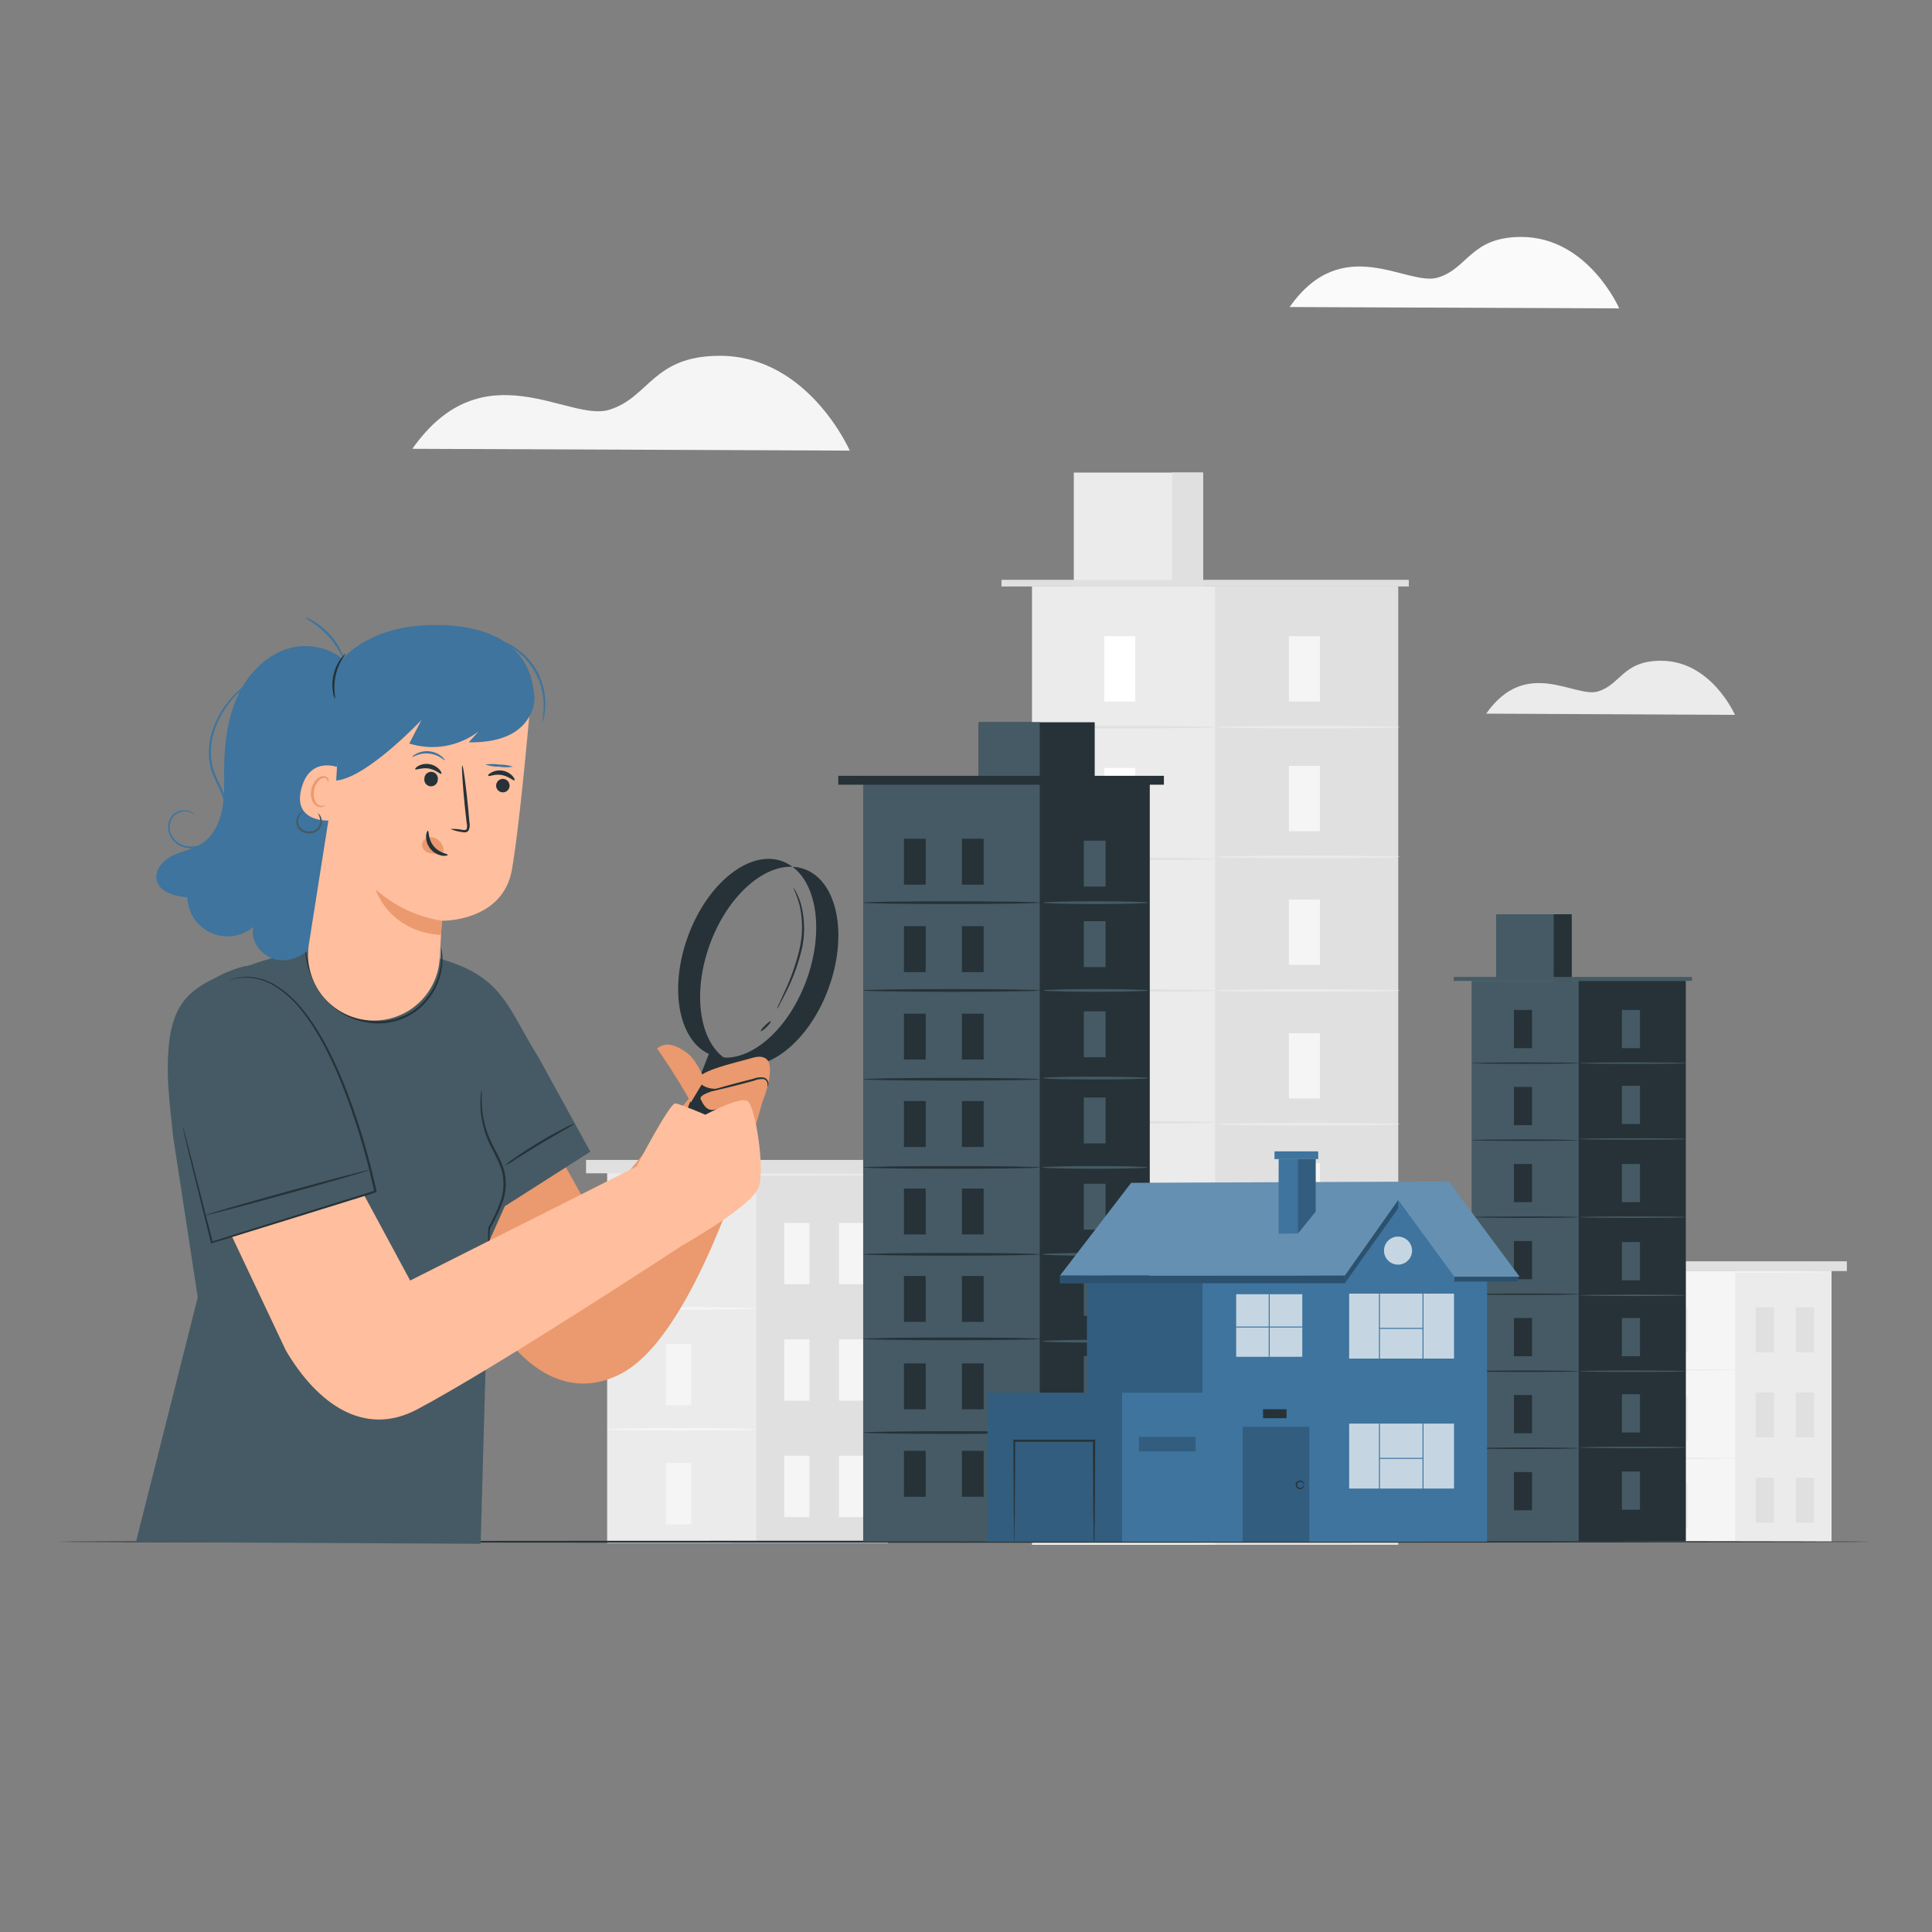 <svg xmlns="http://www.w3.org/2000/svg" viewBox="0 0 500 500"><rect x="0" y="0" width="500" height="500" fill="#808080" stroke="none"/><g id="freepik--background-complete--inject-7"><rect x="420.83" y="328.87" width="53.15" height="70.1" style="fill:#f5f5f5"></rect><rect x="449.06" y="328.87" width="24.92" height="70.1" style="fill:#ebebeb"></rect><rect x="431.97" y="338.36" width="4.78" height="11.61" style="fill:#ebebeb"></rect><rect x="431.97" y="383.8" width="4.78" height="11.61" style="fill:#ebebeb"></rect><path d="M449.06,354.52c0,.1-6.32.18-14.11.18s-14.12-.08-14.12-.18,6.32-.18,14.12-.18S449.06,354.42,449.06,354.52Z" style="fill:#ebebeb"></path><rect x="431.97" y="361.25" width="4.78" height="11.61" style="fill:#ebebeb"></rect><path d="M449.06,377.42c0,.1-6.32.18-14.11.18s-14.12-.08-14.12-.18,6.32-.19,14.12-.19S449.06,377.32,449.06,377.42Z" style="fill:#ebebeb"></path><rect x="454.35" y="338.36" width="4.78" height="11.61" style="fill:#e0e0e0"></rect><rect x="464.72" y="338.36" width="4.78" height="11.61" style="fill:#e0e0e0"></rect><rect x="454.35" y="360.39" width="4.78" height="11.61" style="fill:#e0e0e0"></rect><rect x="464.72" y="360.39" width="4.78" height="11.61" style="fill:#e0e0e0"></rect><rect x="454.35" y="382.42" width="4.78" height="11.61" style="fill:#e0e0e0"></rect><rect x="464.72" y="382.42" width="4.78" height="11.61" style="fill:#e0e0e0"></rect><rect x="416.83" y="326.42" width="61.14" height="2.53" style="fill:#e0e0e0"></rect><path d="M474.35,329.19c0,.1-11.88.18-26.53.18s-26.53-.08-26.53-.18,11.88-.18,26.53-.18S474.35,329.09,474.35,329.19Z" style="fill:#f5f5f5"></path><rect x="267.08" y="151.78" width="94.76" height="248.02" style="fill:#ebebeb"></rect><rect x="314.45" y="151.78" width="47.38" height="248.02" style="fill:#e0e0e0"></rect><rect x="277.9" y="122.3" width="33.46" height="29.48" style="fill:#ebebeb"></rect><rect x="303.38" y="122.3" width="7.97" height="29.48" style="fill:#e0e0e0"></rect><rect x="259.18" y="150.06" width="105.42" height="1.72" style="fill:#e0e0e0"></rect><rect x="285.78" y="164.64" width="8.02" height="16.91" style="fill:#fff"></rect><path d="M314.45,188.19c0,.18-10.6.32-23.68.32s-23.69-.14-23.69-.32,10.6-.33,23.69-.33S314.45,188,314.45,188.19Z" style="fill:#e0e0e0"></path><rect x="333.57" y="164.64" width="8.02" height="16.91" style="fill:#f5f5f5"></rect><path d="M362.24,188.19c0,.18-10.6.32-23.68.32s-23.69-.14-23.69-.32,10.6-.33,23.69-.33S362.24,188,362.24,188.19Z" style="fill:#ebebeb"></path><rect x="333.57" y="198.21" width="8.02" height="16.91" style="fill:#f5f5f5"></rect><path d="M362.24,221.76c0,.18-10.6.33-23.68.33s-23.69-.15-23.69-.33,10.6-.32,23.69-.32S362.24,221.59,362.24,221.76Z" style="fill:#ebebeb"></path><rect x="333.57" y="232.8" width="8.02" height="16.91" style="fill:#f5f5f5"></rect><path d="M362.24,256.35c0,.18-10.6.33-23.68.33s-23.69-.15-23.69-.33,10.6-.32,23.69-.32S362.24,256.18,362.24,256.35Z" style="fill:#ebebeb"></path><rect x="333.57" y="267.4" width="8.02" height="16.91" style="fill:#f5f5f5"></rect><path d="M362.24,290.94c0,.18-10.6.33-23.68.33s-23.69-.15-23.69-.33,10.6-.32,23.69-.32S362.24,290.77,362.24,290.94Z" style="fill:#ebebeb"></path><rect x="333.57" y="301" width="8.02" height="16.91" style="fill:#f5f5f5"></rect><path d="M362.24,324.55c0,.17-10.6.32-23.68.32s-23.69-.15-23.69-.32,10.6-.33,23.69-.33S362.24,324.37,362.24,324.55Z" style="fill:#ebebeb"></path><rect x="333.57" y="334.73" width="8.02" height="16.91" style="fill:#f5f5f5"></rect><rect x="333.57" y="368.91" width="8.02" height="16.91" style="fill:#f5f5f5"></rect><path d="M362.24,358.28c0,.18-10.6.33-23.68.33s-23.69-.15-23.69-.33,10.6-.32,23.69-.32S362.24,358.1,362.24,358.28Z" style="fill:#ebebeb"></path><rect x="285.78" y="198.73" width="8.02" height="16.91" style="fill:#fff"></rect><path d="M314.45,222.28c0,.17-10.6.32-23.68.32s-23.69-.15-23.69-.32,10.6-.33,23.69-.33S314.45,222.1,314.45,222.28Z" style="fill:#e0e0e0"></path><rect x="285.78" y="232.82" width="8.02" height="16.91" style="fill:#fff"></rect><path d="M314.45,256.37c0,.17-10.6.32-23.68.32s-23.69-.15-23.69-.32,10.6-.33,23.69-.33S314.45,256.19,314.45,256.37Z" style="fill:#e0e0e0"></path><rect x="285.78" y="266.91" width="8.02" height="16.91" style="fill:#fff"></rect><path d="M314.45,290.46c0,.17-10.6.32-23.68.32s-23.69-.15-23.69-.32,10.6-.33,23.69-.33S314.45,290.28,314.45,290.46Z" style="fill:#e0e0e0"></path><rect x="285.78" y="301" width="8.02" height="16.91" style="fill:#fff"></rect><path d="M314.45,324.55c0,.17-10.6.32-23.68.32s-23.69-.15-23.69-.32,10.6-.33,23.69-.33S314.45,324.37,314.45,324.55Z" style="fill:#e0e0e0"></path><rect x="285.78" y="335.09" width="8.02" height="16.91" style="fill:#fff"></rect><path d="M314.45,358.64c0,.17-10.6.32-23.68.32s-23.69-.15-23.69-.32,10.6-.33,23.69-.33S314.45,358.46,314.45,358.64Z" style="fill:#e0e0e0"></path><rect x="285.78" y="369.18" width="8.02" height="16.91" style="fill:#fff"></rect><rect x="157.13" y="303.53" width="72.66" height="95.84" style="fill:#ebebeb"></rect><rect x="195.72" y="303.53" width="34.07" height="95.84" style="fill:#e0e0e0"></rect><rect x="172.36" y="316.5" width="6.53" height="15.87" style="fill:#f5f5f5"></rect><rect x="172.36" y="378.63" width="6.53" height="15.87" style="fill:#f5f5f5"></rect><path d="M195.72,338.61c0,.17-8.64.32-19.3.32s-19.29-.15-19.29-.32,8.64-.33,19.29-.33S195.72,338.43,195.72,338.61Z" style="fill:#f5f5f5"></path><rect x="172.36" y="347.8" width="6.53" height="15.87" style="fill:#f5f5f5"></rect><path d="M195.72,369.9c0,.18-8.64.33-19.3.33s-19.29-.15-19.29-.33,8.64-.32,19.29-.32S195.72,369.73,195.72,369.9Z" style="fill:#f5f5f5"></path><rect x="202.95" y="316.5" width="6.53" height="15.87" style="fill:#f5f5f5"></rect><rect x="217.13" y="316.5" width="6.53" height="15.87" style="fill:#f5f5f5"></rect><rect x="202.95" y="346.62" width="6.53" height="15.87" style="fill:#f5f5f5"></rect><rect x="217.13" y="346.62" width="6.53" height="15.87" style="fill:#f5f5f5"></rect><rect x="202.95" y="376.74" width="6.53" height="15.87" style="fill:#f5f5f5"></rect><rect x="217.13" y="376.74" width="6.53" height="15.87" style="fill:#f5f5f5"></rect><rect x="151.67" y="300.19" width="83.59" height="3.46" style="fill:#e0e0e0"></rect><path d="M230.3,304c0,.18-16.24.33-36.27.33s-36.28-.15-36.28-.33,16.24-.32,36.28-.32S230.3,303.8,230.3,304Z" style="fill:#ebebeb"></path><path d="M384.63,184.69,449,185s-6.1-14-19.13-14c-9.93,0-10.37,6.18-16.34,7.95S395,169.9,384.63,184.69Z" style="fill:#ebebeb"></path><path d="M106.72,116.15l113.2.47S209.2,92.09,186.29,92.08c-17.46,0-18.24,10.87-28.72,14S125,90.14,106.72,116.15Z" style="fill:#f5f5f5"></path><path d="M333.76,79.46l85.29.35S411,61.33,393.71,61.32c-13.16,0-13.74,8.19-21.64,10.53S347.5,59.86,333.76,79.46Z" style="fill:#fafafa"></path></g><g id="freepik--Floor--inject-7"><path d="M484.35,399c0,.15-105.12.26-234.76.26S14.81,399.15,14.81,399s105.09-.26,234.78-.26S484.35,398.86,484.35,399Z" style="fill:#263238"></path></g><g id="freepik--Buildings--inject-7"><rect x="380.86" y="253.85" width="55.41" height="145.03" style="fill:#455a64"></rect><rect x="408.56" y="253.85" width="27.7" height="145.03" style="fill:#263238"></rect><rect x="387.19" y="236.61" width="19.57" height="17.24" style="fill:#455a64"></rect><rect x="402.09" y="236.61" width="4.66" height="17.24" style="fill:#263238"></rect><rect x="376.24" y="252.84" width="61.65" height="1.01" style="fill:#455a64"></rect><rect x="391.8" y="261.37" width="4.69" height="9.89" style="fill:#263238"></rect><path d="M408.56,275.14c0,.1-6.2.19-13.85.19s-13.85-.09-13.85-.19,6.2-.19,13.85-.19S408.56,275,408.56,275.14Z" style="fill:#263238"></path><rect x="419.74" y="261.37" width="4.69" height="9.89" style="fill:#455a64"></rect><path d="M436.51,275.14c0,.1-6.2.19-13.85.19s-13.85-.09-13.85-.19,6.2-.19,13.85-.19S436.51,275,436.51,275.14Z" style="fill:#455a64"></path><rect x="419.74" y="281" width="4.69" height="9.89" style="fill:#455a64"></rect><path d="M436.51,294.77c0,.11-6.2.19-13.85.19s-13.85-.08-13.85-.19,6.2-.19,13.85-.19S436.51,294.67,436.51,294.77Z" style="fill:#455a64"></path><rect x="419.74" y="301.23" width="4.69" height="9.89" style="fill:#455a64"></rect><path d="M436.51,315c0,.1-6.2.19-13.85.19s-13.85-.09-13.85-.19,6.2-.19,13.85-.19S436.51,314.89,436.51,315Z" style="fill:#455a64"></path><rect x="419.74" y="321.45" width="4.69" height="9.89" style="fill:#455a64"></rect><path d="M436.51,335.22c0,.11-6.2.19-13.85.19s-13.85-.08-13.85-.19,6.2-.18,13.85-.18S436.51,335.12,436.51,335.22Z" style="fill:#455a64"></path><rect x="419.74" y="341.1" width="4.69" height="9.89" style="fill:#455a64"></rect><path d="M436.51,354.87c0,.11-6.2.19-13.85.19s-13.85-.08-13.85-.19,6.2-.19,13.85-.19S436.51,354.77,436.51,354.87Z" style="fill:#455a64"></path><rect x="419.74" y="360.83" width="4.69" height="9.89" style="fill:#455a64"></rect><rect x="419.74" y="380.82" width="4.69" height="9.89" style="fill:#455a64"></rect><path d="M436.51,374.6c0,.11-6.2.19-13.85.19s-13.85-.08-13.85-.19,6.2-.19,13.85-.19S436.51,374.5,436.51,374.6Z" style="fill:#455a64"></path><rect x="391.8" y="281.3" width="4.69" height="9.89" style="fill:#263238"></rect><path d="M408.56,295.07c0,.1-6.2.19-13.85.19s-13.85-.09-13.85-.19,6.2-.19,13.85-.19S408.56,295,408.56,295.07Z" style="fill:#263238"></path><rect x="391.8" y="301.23" width="4.69" height="9.89" style="fill:#263238"></rect><path d="M408.56,315c0,.11-6.2.19-13.85.19s-13.85-.08-13.85-.19,6.2-.18,13.85-.18S408.56,314.9,408.56,315Z" style="fill:#263238"></path><rect x="391.8" y="321.17" width="4.69" height="9.89" style="fill:#263238"></rect><path d="M408.56,334.94c0,.1-6.2.19-13.85.19s-13.85-.09-13.85-.19,6.2-.19,13.85-.19S408.56,334.83,408.56,334.94Z" style="fill:#263238"></path><rect x="391.8" y="341.1" width="4.69" height="9.89" style="fill:#263238"></rect><path d="M408.56,354.87c0,.11-6.2.19-13.85.19s-13.85-.08-13.85-.19,6.2-.19,13.85-.19S408.56,354.77,408.56,354.87Z" style="fill:#263238"></path><rect x="391.8" y="361.04" width="4.69" height="9.89" style="fill:#263238"></rect><path d="M408.56,374.81c0,.1-6.2.19-13.85.19s-13.85-.09-13.85-.19,6.2-.19,13.85-.19S408.56,374.7,408.56,374.81Z" style="fill:#263238"></path><rect x="391.8" y="380.97" width="4.69" height="9.89" style="fill:#263238"></rect><rect x="223.39" y="202.02" width="74.13" height="196.92" style="fill:#455a64"></rect><rect x="269.08" y="202.02" width="28.45" height="196.92" style="fill:#263238"></rect><rect x="280.49" y="217.56" width="5.63" height="11.88" style="fill:#455a64"></rect><rect x="280.49" y="238.4" width="5.63" height="11.88" style="fill:#455a64"></rect><rect x="280.49" y="261.74" width="5.63" height="11.88" style="fill:#455a64"></rect><rect x="280.49" y="284.04" width="5.63" height="11.88" style="fill:#455a64"></rect><rect x="280.49" y="306.35" width="5.63" height="11.88" style="fill:#455a64"></rect><rect x="280.49" y="328.65" width="5.63" height="11.88" style="fill:#455a64"></rect><rect x="280.49" y="350.96" width="5.63" height="11.88" style="fill:#455a64"></rect><rect x="280.49" y="375.48" width="5.63" height="11.88" style="fill:#455a64"></rect><rect x="216.94" y="200.78" width="84.28" height="2.3" style="fill:#263238"></rect><rect x="253.3" y="186.92" width="30.01" height="15.01" style="fill:#263238"></rect><rect x="253.3" y="186.92" width="15.78" height="13.86" style="fill:#455a64"></rect><rect x="233.94" y="217.07" width="5.63" height="11.88" style="fill:#263238"></rect><rect x="248.94" y="217.07" width="5.63" height="11.88" style="fill:#263238"></rect><rect x="233.94" y="239.7" width="5.63" height="11.88" style="fill:#263238"></rect><rect x="248.94" y="239.7" width="5.63" height="11.88" style="fill:#263238"></rect><rect x="233.94" y="262.33" width="5.63" height="11.88" style="fill:#263238"></rect><rect x="248.94" y="262.33" width="5.63" height="11.88" style="fill:#263238"></rect><rect x="233.94" y="284.96" width="5.63" height="11.88" style="fill:#263238"></rect><rect x="248.94" y="284.96" width="5.63" height="11.88" style="fill:#263238"></rect><rect x="233.94" y="307.59" width="5.63" height="11.88" style="fill:#263238"></rect><rect x="248.94" y="307.59" width="5.63" height="11.88" style="fill:#263238"></rect><rect x="233.94" y="330.22" width="5.63" height="11.88" style="fill:#263238"></rect><rect x="248.94" y="330.22" width="5.63" height="11.88" style="fill:#263238"></rect><rect x="233.94" y="352.85" width="5.63" height="11.88" style="fill:#263238"></rect><rect x="248.94" y="352.85" width="5.63" height="11.88" style="fill:#263238"></rect><rect x="233.94" y="375.48" width="5.63" height="11.88" style="fill:#263238"></rect><rect x="248.94" y="375.48" width="5.63" height="11.88" style="fill:#263238"></rect><path d="M269.08,233.61c0,.2-10.23.36-22.84.36s-22.85-.16-22.85-.36,10.23-.35,22.85-.35S269.08,233.42,269.08,233.61Z" style="fill:#263238"></path><path d="M269.08,256.32c0,.2-10.23.36-22.84.36s-22.85-.16-22.85-.36,10.23-.35,22.85-.35S269.08,256.13,269.08,256.32Z" style="fill:#263238"></path><path d="M269.08,279.31c0,.19-10.23.35-22.84.35s-22.85-.16-22.85-.35,10.23-.36,22.85-.36S269.08,279.11,269.08,279.31Z" style="fill:#263238"></path><path d="M269.08,302.13c0,.19-10.23.35-22.84.35s-22.85-.16-22.85-.35,10.23-.36,22.85-.36S269.08,301.93,269.08,302.13Z" style="fill:#263238"></path><path d="M269.08,324.62c0,.19-10.23.35-22.84.35s-22.85-.16-22.85-.35,10.23-.36,22.85-.36S269.08,324.42,269.08,324.62Z" style="fill:#263238"></path><path d="M269.08,346.5c0,.19-10.23.35-22.84.35s-22.85-.16-22.85-.35,10.23-.36,22.85-.36S269.08,346.3,269.08,346.5Z" style="fill:#263238"></path><path d="M269.08,370.75c0,.19-10.23.35-22.84.35s-22.85-.16-22.85-.35,10.23-.36,22.85-.36S269.08,370.55,269.08,370.75Z" style="fill:#263238"></path><path d="M297.2,233.61c0,.2-6.09.36-13.6.36s-13.6-.16-13.6-.36,6.08-.35,13.6-.35S297.2,233.42,297.2,233.61Z" style="fill:#455a64"></path><path d="M297.2,256.32c0,.2-6.09.36-13.6.36s-13.6-.16-13.6-.36,6.08-.35,13.6-.35S297.2,256.13,297.2,256.32Z" style="fill:#455a64"></path><path d="M297.2,279c0,.2-6.09.36-13.6.36S270,279.23,270,279s6.08-.35,13.6-.35S297.2,278.84,297.2,279Z" style="fill:#455a64"></path><path d="M296.9,302.13c0,.19-6.09.35-13.6.35s-13.6-.16-13.6-.35,6.09-.36,13.6-.36S296.9,301.93,296.9,302.13Z" style="fill:#455a64"></path><path d="M296.9,324.62c0,.19-6.09.35-13.6.35s-13.6-.16-13.6-.35,6.09-.36,13.6-.36S296.9,324.42,296.9,324.62Z" style="fill:#455a64"></path><path d="M296.9,347.11c0,.19-6.09.35-13.6.35s-13.6-.16-13.6-.35,6.09-.36,13.6-.36S296.9,346.91,296.9,347.11Z" style="fill:#455a64"></path><path d="M296.9,370.75c0,.19-6.09.35-13.6.35s-13.6-.16-13.6-.35,6.09-.36,13.6-.36S296.9,370.55,296.9,370.75Z" style="fill:#455a64"></path></g><g id="freepik--House--inject-7"><rect x="281.31" y="330.41" width="29.89" height="68.59" style="fill:#3E749E"></rect><rect x="281.31" y="330.41" width="29.89" height="68.59" style="opacity:0.2"></rect><polygon points="274.32 330.13 348.07 330.13 361.85 310.57 376.29 330.69 393.27 330.42 374.97 305.77 292.74 306.12 274.32 330.13" style="fill:#3E749E"></polygon><polygon points="274.32 330.13 348.07 330.13 361.85 310.57 376.29 330.69 393.27 330.42 374.97 305.77 292.74 306.12 274.32 330.13" style="fill:#fff;opacity:0.2"></polygon><polygon points="311.2 330.42 311.2 399 384.85 399 384.85 330.42 376.4 330.42 361.85 310.57 348.02 330.11 311.2 330.42" style="fill:#3E749E"></polygon><g style="opacity:0.2"><polyline points="321.61 399 321.61 369.27 338.83 369.27 338.83 399"></polyline></g><rect x="349.16" y="368.43" width="27.14" height="16.81" style="fill:#fff;opacity:0.7"></rect><rect x="349.16" y="334.79" width="27.14" height="16.81" style="fill:#fff;opacity:0.7"></rect><rect x="319.92" y="334.94" width="17.11" height="16.2" style="fill:#fff;opacity:0.7"></rect><rect x="356.87" y="368.43" width="0.25" height="16.97" style="fill:#3E749E"></rect><rect x="368.15" y="368.43" width="0.25" height="16.97" style="fill:#3E749E"></rect><rect x="356.99" y="377.3" width="11.28" height="0.25" style="fill:#3E749E"></rect><rect x="356.87" y="334.79" width="0.25" height="16.97" style="fill:#3E749E"></rect><rect x="368.15" y="334.79" width="0.25" height="16.97" style="fill:#3E749E"></rect><rect x="356.99" y="343.66" width="11.28" height="0.25" style="fill:#3E749E"></rect><rect x="328.35" y="334.94" width="0.25" height="16.2" style="fill:#3E749E"></rect><rect x="319.92" y="343.31" width="17.11" height="0.25" style="fill:#3E749E"></rect><path d="M365.44,323.66a3.63,3.63,0,1,1-3.63-3.63A3.64,3.64,0,0,1,365.44,323.66Z" style="fill:#fff;opacity:0.7"></path><polygon points="335.92 319.21 340.5 313.56 340.5 299.97 330.91 299.97 330.91 319.31 335.92 319.21" style="fill:#3E749E"></polygon><polygon points="335.92 319.21 335.92 299.97 340.5 299.97 340.5 313.56 335.92 319.21" style="opacity:0.2"></polygon><rect x="329.84" y="297.97" width="11.31" height="2" style="fill:#3E749E"></rect><rect x="255.58" y="360.42" width="56.47" height="38.59" style="fill:#3E749E"></rect><rect x="255.58" y="360.42" width="34.82" height="38.59" style="opacity:0.2"></rect><path d="M283.07,398.94a2,2,0,0,1-.05-.5c0-.39,0-.87,0-1.45,0-1.34,0-3.16-.08-5.43,0-4.7-.06-11.19-.1-18.7l.28.28H262.45l.27-.28c0,7.51-.07,14-.1,18.7,0,2.27-.06,4.09-.08,5.43,0,.58,0,1.06-.05,1.45a2.42,2.42,0,0,1,0,.5,1.51,1.51,0,0,1-.05-.5c0-.39,0-.87,0-1.45,0-1.34,0-3.16-.08-5.43,0-4.69-.06-11.19-.1-18.7v-.28h21.18v.28c-.05,7.51-.08,14-.11,18.7,0,2.27-.06,4.09-.08,5.43,0,.58,0,1.06,0,1.45A2.8,2.8,0,0,1,283.07,398.94Z" style="fill:#263238"></path><rect x="294.76" y="371.87" width="14.67" height="3.74" style="opacity:0.2"></rect><polygon points="274.32 330.13 274.32 332.12 348.02 332.12 348.02 330.11 274.32 330.13" style="fill:#3E749E"></polygon><polygon points="348.02 332.12 361.81 312.77 361.85 310.57 348.07 330.13 348.02 332.12" style="fill:#3E749E"></polygon><rect x="376.4" y="330.41" width="16.51" height="1.28" style="fill:#3E749E"></rect><rect x="326.87" y="364.71" width="6.09" height="2.32" style="fill:#263238"></rect><polygon points="274.32 330.13 274.32 332.12 348.02 332.12 348.02 330.11 274.32 330.13" style="opacity:0.3"></polygon><polygon points="348.02 332.12 361.81 312.77 361.85 310.57 348.07 330.13 348.02 332.12" style="opacity:0.3"></polygon><rect x="376.4" y="330.41" width="16.51" height="1.28" style="opacity:0.3"></rect><path d="M337.44,384.27c-.05,0,0-.38-.45-.67a.86.86,0,0,0-.79-.09.82.82,0,0,0,0,1.52.86.86,0,0,0,.79-.09c.41-.29.4-.68.45-.67s.17.43-.3.87a1.1,1.1,0,0,1-1.05.19,1.12,1.12,0,0,1,0-2.12,1.1,1.1,0,0,1,1.05.19C337.61,383.85,337.47,384.3,337.44,384.27Z" style="fill:#263238"></path></g><g id="freepik--Character--inject-7"><path d="M197.25,285.34s-15.51,59-36.36,70.08c-13.74,7.3-25.87-1.41-34-15.21l-29.4-47.32a11,11,0,0,1,7-13.34L129,271l24.42,43.53,31.25-38" style="fill:#eb996e"></path><path d="M44.64,289.45c.54,3.84,10.21,32.07,10.21,32.07s43.88-12.41,43.42-14.59c-.38-1.77-7.24-29.89-16.4-45.74a22.47,22.47,0,0,0-16.74-11.28c-1.94-.22-6.25,1.58-7.44,2.17C48.35,256.75,40.46,259.79,44.64,289.45Z" style="fill:#455a64"></path><path d="M113.44,248c16.85,4.69,17.61,12.35,26.05,25.86l13.29,24.2-22.14,14.11-4.06,9.1-2.19,78.26-89.21-.44,16-63.35L44.8,294.14c-.59-6.56-2.48-18.82-.46-25.15,6.33-19.78,29.94-21.89,44.46-24.89,3-.62,5.89.33,8.33,1.07" style="fill:#455a64"></path><path d="M126.36,325.29a13.53,13.53,0,0,1-.06-2c0-1.4,0-3.26.07-5.5v-.05l0,0a47.74,47.74,0,0,0,2.91-6.16,13.75,13.75,0,0,0,.74-7.94c-.72-3-2.38-5.52-3.49-8a24.76,24.76,0,0,1-2-7,23.88,23.88,0,0,1-.13-4.87c0-.58.11-1,.16-1.32a1.32,1.32,0,0,1,.11-.45,15,15,0,0,1,0,1.78,26.76,26.76,0,0,0,.31,4.8,25.08,25.08,0,0,0,2.07,6.8c1.1,2.44,2.8,5,3.56,8.1a14.08,14.08,0,0,1-.79,8.26,45.12,45.12,0,0,1-3,6.18l0-.1c-.11,2.24-.19,4.1-.26,5.5A11.09,11.09,0,0,1,126.36,325.29Z" style="fill:#263238"></path><path d="M114.14,245.25a2.33,2.33,0,0,1,.15.6,12.72,12.72,0,0,1,.2,1.77,16.28,16.28,0,0,1-1.08,6.45,17.28,17.28,0,0,1-5.84,7.7,16.66,16.66,0,0,1-11.4,3,19.11,19.11,0,0,1-6-1.63,18.12,18.12,0,0,1-4.77-3.26,21.14,21.14,0,0,1-5.23-8.15,21.77,21.77,0,0,1-1.25-6.42,14,14,0,0,1,0-1.78,2.36,2.36,0,0,1,.06-.61c.07,0,0,.85.14,2.38a23.43,23.43,0,0,0,1.41,6.29,20.89,20.89,0,0,0,5.22,7.9,17.35,17.35,0,0,0,4.64,3.13,18.49,18.49,0,0,0,5.8,1.57,16.18,16.18,0,0,0,11-2.81,17.12,17.12,0,0,0,7-13.71C114.26,246.1,114.07,245.26,114.14,245.25Z" style="fill:#263238"></path><path d="M148.74,290.75a18,18,0,0,1-2.64,1.64c-1.65,1-3.95,2.28-6.45,3.79s-4.73,2.92-6.35,3.94a17.3,17.3,0,0,1-2.68,1.57,16.15,16.15,0,0,1,2.46-1.91c1.56-1.11,3.77-2.58,6.28-4.1s4.84-2.78,6.55-3.65A15.1,15.1,0,0,1,148.74,290.75Z" style="fill:#263238"></path><path d="M47.38,291.79s.06.18.17.53l.42,1.56,1.57,6c1.33,5.2,3.23,12.62,5.54,21.61l-.29-.16,41.26-12.89,1-.37-.19.33a178.69,178.69,0,0,0-8.12-27.12c-3.2-8.08-6.87-15.09-11-20.14a26.86,26.86,0,0,0-6.53-5.86,14,14,0,0,0-6.2-2.18,8.41,8.41,0,0,0-1.28-.11l-1.14.06c-.35,0-.67,0-1,.07l-.78.17-1.08.22a3.26,3.26,0,0,1-.37.06,1.63,1.63,0,0,1,.35-.12l1.07-.27.79-.2c.3-.06.63-.06,1-.1l1.15-.08a9.87,9.87,0,0,1,1.3.07A14.19,14.19,0,0,1,71.36,255,26.88,26.88,0,0,1,78,260.85c4.27,5.07,8,12.1,11.23,20.2a177.38,177.38,0,0,1,8.2,27.2l0,.25-.24.08-1,.37c-15.47,4.91-29.8,9.24-41.33,12.79l-.23.07-.06-.23c-2.23-9-4.06-16.45-5.35-21.66-.62-2.57-1.1-4.59-1.44-6l-.36-1.57A2.23,2.23,0,0,1,47.38,291.79Z" style="fill:#263238"></path><path d="M95.63,302.78c0,.16-9.48,2.91-21.27,6.16S53,314.69,53,314.54s9.47-2.91,21.26-6.16S95.58,302.63,95.63,302.78Z" style="fill:#263238"></path><path d="M92,174.77c-2.73-5.92-10.24-8.71-16.57-7.14s-11.33,6.74-14,12.67S58.05,192.9,58,199.42c0,3.45.15,6.94-.55,10.32s-2.36,6.72-5.26,8.6c-2.28,1.48-5.08,1.92-7.53,3.1s-4.7,3.69-4.09,6.35c.72,3.17,4.7,4.12,7.93,4.45a10.38,10.38,0,0,0,17.1,7.62c-1,4,2.53,8.12,6.59,8.6s8-2.06,10.26-5.5,2.9-7.64,3.07-11.73S85.4,223,85.8,219" style="fill:#3E749E"></path><path d="M138.07,182.22s3-20.1-24.66-20.47c-30.94-.41-36.52,26-31.22,39.91l15.38-15.24Z" style="fill:#3E749E"></path><path d="M113.8,248c.31-5.35.54-9.71.54-9.71s15.84.37,18.17-13.36,5-45.71,5-45.71h0a41.56,41.56,0,0,0-46.27.76l-1.3.9-10,63.49A17.05,17.05,0,0,0,94,263.89h0A17.05,17.05,0,0,0,113.8,248Z" style="fill:#ffbe9d"></path><path d="M131.86,203.59a1.74,1.74,0,1,1-1.53-2A1.76,1.76,0,0,1,131.86,203.59Z" style="fill:#263238"></path><path d="M133.14,201.94c-.25.21-1.4-1-3.25-1.35s-3.34.46-3.5.19.19-.52.85-.89a4.44,4.44,0,0,1,2.84-.44,4.5,4.5,0,0,1,2.54,1.37C133.13,201.39,133.26,201.85,133.14,201.94Z" style="fill:#263238"></path><path d="M113.29,201.81a1.74,1.74,0,1,1-3.45-.37,1.74,1.74,0,1,1,3.45.37Z" style="fill:#263238"></path><path d="M114.21,200.25c-.24.21-1.4-1.05-3.24-1.35s-3.34.46-3.51.18c-.08-.12.2-.52.86-.88a4.43,4.43,0,0,1,2.84-.44,4.48,4.48,0,0,1,2.54,1.37C114.2,199.69,114.33,200.16,114.21,200.25Z" style="fill:#263238"></path><path d="M116.6,214.55a11.6,11.6,0,0,1,3.07.22c.48.07.94.09,1.1-.23a2.87,2.87,0,0,0,0-1.55c-.15-1.32-.3-2.7-.46-4.15-.59-5.9-.89-10.69-.67-10.72s.88,4.73,1.48,10.63c.13,1.45.26,2.83.38,4.15a3.15,3.15,0,0,1-.23,2,1.2,1.2,0,0,1-.93.52,3.18,3.18,0,0,1-.81-.09A11.12,11.12,0,0,1,116.6,214.55Z" style="fill:#263238"></path><path d="M114.39,238.29a33.3,33.3,0,0,1-17.18-8.13s3.36,10.92,16.93,11.82Z" style="fill:#eb996e"></path><path d="M114.79,220a3.66,3.66,0,0,0-1.81-2.92,2.9,2.9,0,0,0-2.4-.26,2.09,2.09,0,0,0-1.36,1.9,2.4,2.4,0,0,0,1.69,2,6.66,6.66,0,0,0,2.78.16,2,2,0,0,0,.75-.17.68.68,0,0,0,.38-.62" style="fill:#eb996e"></path><path d="M110.75,215c-.13,0-.43.46-.48,1.37a5,5,0,0,0,4.17,5.08c.91.13,1.45-.07,1.44-.21,0-.31-2.14-.42-3.63-2.24S111.05,215.05,110.75,215Z" style="fill:#263238"></path><path d="M88,198.79c-.21-.15-7.88-3.46-10.07,5.57s8.29,8.11,8.37,7.85S88,198.79,88,198.79Z" style="fill:#ffbe9d"></path><path d="M84.15,208.42s-.19.07-.51.13a1.83,1.83,0,0,1-1.26-.24c-.94-.57-1.43-2.26-1.08-3.9a5.06,5.06,0,0,1,1-2.15,2,2,0,0,1,1.56-.94.88.88,0,0,1,.89.64c.07.28,0,.45,0,.48s.24-.11.26-.5a1,1,0,0,0-.25-.64,1.32,1.32,0,0,0-.87-.43,2.49,2.49,0,0,0-2.1,1,5.41,5.41,0,0,0-1.2,2.39c-.38,1.84.2,3.75,1.51,4.42a2,2,0,0,0,1.6.09C84.08,208.63,84.18,208.44,84.15,208.42Z" style="fill:#eb996e"></path><path d="M134.37,172.89a9.49,9.49,0,0,1,3.54,10.37c-1.36,4.32-5.39,9-16.59,8.85l2.55-2.83a19.78,19.78,0,0,1-17.94,3.14l3.14-6.08S94.91,201.35,87,202L88,186c1.91-15.1,8.38-19.63,18.17-20.44a50.64,50.64,0,0,1,10.92.19A37.48,37.48,0,0,1,134.37,172.89Z" style="fill:#3E749E"></path><path d="M79,159.81a6.51,6.51,0,0,1,2.09.92,18,18,0,0,1,7.31,8.1,6.57,6.57,0,0,1,.7,2.17c-.17.08-1.29-3.27-4.16-6.4S78.9,160,79,159.81Z" style="fill:#3E749E"></path><path d="M50.49,211s-.19-.2-.62-.47a3.78,3.78,0,0,0-2.12-.54,4,4,0,0,0-3,1.47,4.55,4.55,0,0,0-.49,4.35A5.26,5.26,0,0,0,48.43,219a7.31,7.31,0,0,0,5.94-1.75,10.75,10.75,0,0,0,3.61-6,8.8,8.8,0,0,0,0-3.72,16.74,16.74,0,0,0-1.34-3.67c-.56-1.21-1.16-2.4-1.63-3.65a15.24,15.24,0,0,1-.89-3.82,18.41,18.41,0,0,1,.85-7.32,24.61,24.61,0,0,1,6.77-10.34,45.28,45.28,0,0,1,6.6-5.12c.83-.53,1.49-.93,1.94-1.19a4.82,4.82,0,0,1,.7-.37,3.76,3.76,0,0,1-.64.47l-1.87,1.28A49.71,49.71,0,0,0,62,179a24.86,24.86,0,0,0-6.55,10.21,18.15,18.15,0,0,0-.79,7.1,16,16,0,0,0,.86,3.68c.46,1.21,1.06,2.38,1.63,3.61a17.18,17.18,0,0,1,1.37,3.79,9.39,9.39,0,0,1,0,3.95,11.26,11.26,0,0,1-3.84,6.28,7.77,7.77,0,0,1-6.35,1.81,5.66,5.66,0,0,1-4.48-3.55,4.91,4.91,0,0,1,.61-4.69,4.18,4.18,0,0,1,3.27-1.49,3.7,3.7,0,0,1,2.18.66A2.17,2.17,0,0,1,50.49,211Z" style="fill:#3E749E"></path><path d="M86.72,180.82a4.23,4.23,0,0,1-.56-1.77,11.55,11.55,0,0,1,.17-4.47,11.42,11.42,0,0,1,1.84-4.08c.68-.93,1.24-1.38,1.28-1.33s-1.81,2.21-2.56,5.54S86.9,180.79,86.72,180.82Z" style="fill:#263238"></path><path d="M78.46,210a4.38,4.38,0,0,0-1.2,1.7,2.75,2.75,0,0,0,.18,2.1,2.87,2.87,0,0,0,2.17,1.34,3,3,0,0,0,2.46-.72,2.76,2.76,0,0,0,.81-1.95,4,4,0,0,0-.64-2s.22.08.47.39a2.77,2.77,0,0,1,.58,1.56,3.13,3.13,0,0,1-.84,2.35,3.48,3.48,0,0,1-2.92.91A3.32,3.32,0,0,1,77,214.09a3.09,3.09,0,0,1-.09-2.5,2.88,2.88,0,0,1,1-1.32C78.23,210.05,78.45,210,78.46,210Z" style="fill:#455a64"></path><path d="M140.37,186.82c-.11,0,.33-1.54.34-4a17.87,17.87,0,0,0-9.43-15.93c-2.19-1.19-3.74-1.53-3.71-1.64a3.39,3.39,0,0,1,1.09.2,15.37,15.37,0,0,1,2.81,1.08,17.38,17.38,0,0,1,9.65,16.3,16,16,0,0,1-.4,3A3.8,3.8,0,0,1,140.37,186.82Z" style="fill:#3E749E"></path><path d="M115.1,196.73c-.06.07-.44-.29-1.13-.71a7,7,0,0,0-2.92-1,6.89,6.89,0,0,0-3.07.39c-.77.27-1.21.54-1.26.46s.33-.45,1.1-.84a6,6,0,0,1,3.29-.59,6.17,6.17,0,0,1,3.1,1.25C114.88,196.23,115.16,196.69,115.1,196.73Z" style="fill:#3E749E"></path><path d="M132.74,198.42a11.18,11.18,0,0,1-3.58,0,11.32,11.32,0,0,1-3.53-.55,11.26,11.26,0,0,1,3.57,0A11.26,11.26,0,0,1,132.74,198.42Z" style="fill:#3E749E"></path><path d="M197.25,285.34s5.67-13.47-2-12c-11.75,2.24-10,13.67-10,13.67Z" style="fill:#eb996e"></path><path d="M208.17,224.92a10.38,10.38,0,0,0-3.07-.59c6.38,4.74,8.11,16.94,3.64,29.26-4.36,12-13.18,20.19-21,20.13l-.62-.16c-6.21-4.85-7.85-16.9-3.44-29.08s13.5-20.5,21.41-20.15a10.51,10.51,0,0,0-2.63-1.44C194,219.81,183,228.57,178,242.45c-4.89,13.48-2.35,26.8,5.59,30.37l-.16,0-15.64,40a3.44,3.44,0,0,0,6.41,2.52L190,275.18h0c8.49,3.07,19.45-5.68,24.48-19.56S216.66,228,208.17,224.92Z" style="fill:#263238"></path><path d="M201.11,261.1a5.61,5.61,0,0,1,.48-1.22l1.46-3.23a56.92,56.92,0,0,0,3.86-11,25.6,25.6,0,0,0,0-11.48,32,32,0,0,0-1.66-4.52,4.53,4.53,0,0,1,.72,1.1,16.09,16.09,0,0,1,1.33,3.31,24.38,24.38,0,0,1,.17,11.71,49.66,49.66,0,0,1-4.05,11c-.67,1.34-1.23,2.42-1.63,3.15A5.11,5.11,0,0,1,201.11,261.1Z" style="fill:#263238"></path><path d="M199.47,264.3c.11.12-.37.79-1.09,1.5s-1.38,1.19-1.49,1.08.37-.78,1.09-1.49S199.36,264.19,199.47,264.3Z" style="fill:#263238"></path><path d="M182.41,279.32c-1.21-2.29-2.62-5.45-4.75-6.93s-5.09-3.19-7.59-1a161.51,161.51,0,0,1,8.73,13.92Z" style="fill:#eb996e"></path><path d="M199.07,275.27s-.47-2.66-4.37-1.49-16.12,3.72-13.76,6.32,6.53,1.43,6.53,1.43-6.79,1.47-6.14,2.89,1.78,3.88,4.67,2.34,10.91-4.15,10.91-4.15Z" style="fill:#eb996e"></path><path d="M198.63,281.21s0-.26,0-.67a1.36,1.36,0,0,0-.92-1.24,5,5,0,0,0-2.55.38l-3.25.87c-2.31.61-4.41,1.12-5.94,1.46a11.56,11.56,0,0,1-2.5.45,11.17,11.17,0,0,1,2.4-.84c1.5-.45,3.58-1,5.89-1.62l3.26-.83a5,5,0,0,1,2.83-.26,1.63,1.63,0,0,1,1,1.64C198.82,281,198.65,281.22,198.63,281.21Z" style="fill:#263238"></path><path d="M94.35,309.52l11.8,21.88,58.58-29.5s8.62-16.56,10.05-16.35,7.77,2.94,7.77,2.94,9-4.86,10.94-3.54,4.56,17.32,2.86,22.27-19.49,14.92-19.49,14.92-48,31.52-68.87,42.59c-13.74,7.3-25.86-1.41-34-15.21L60.11,320.15" style="fill:#ffbe9d"></path></g></svg>